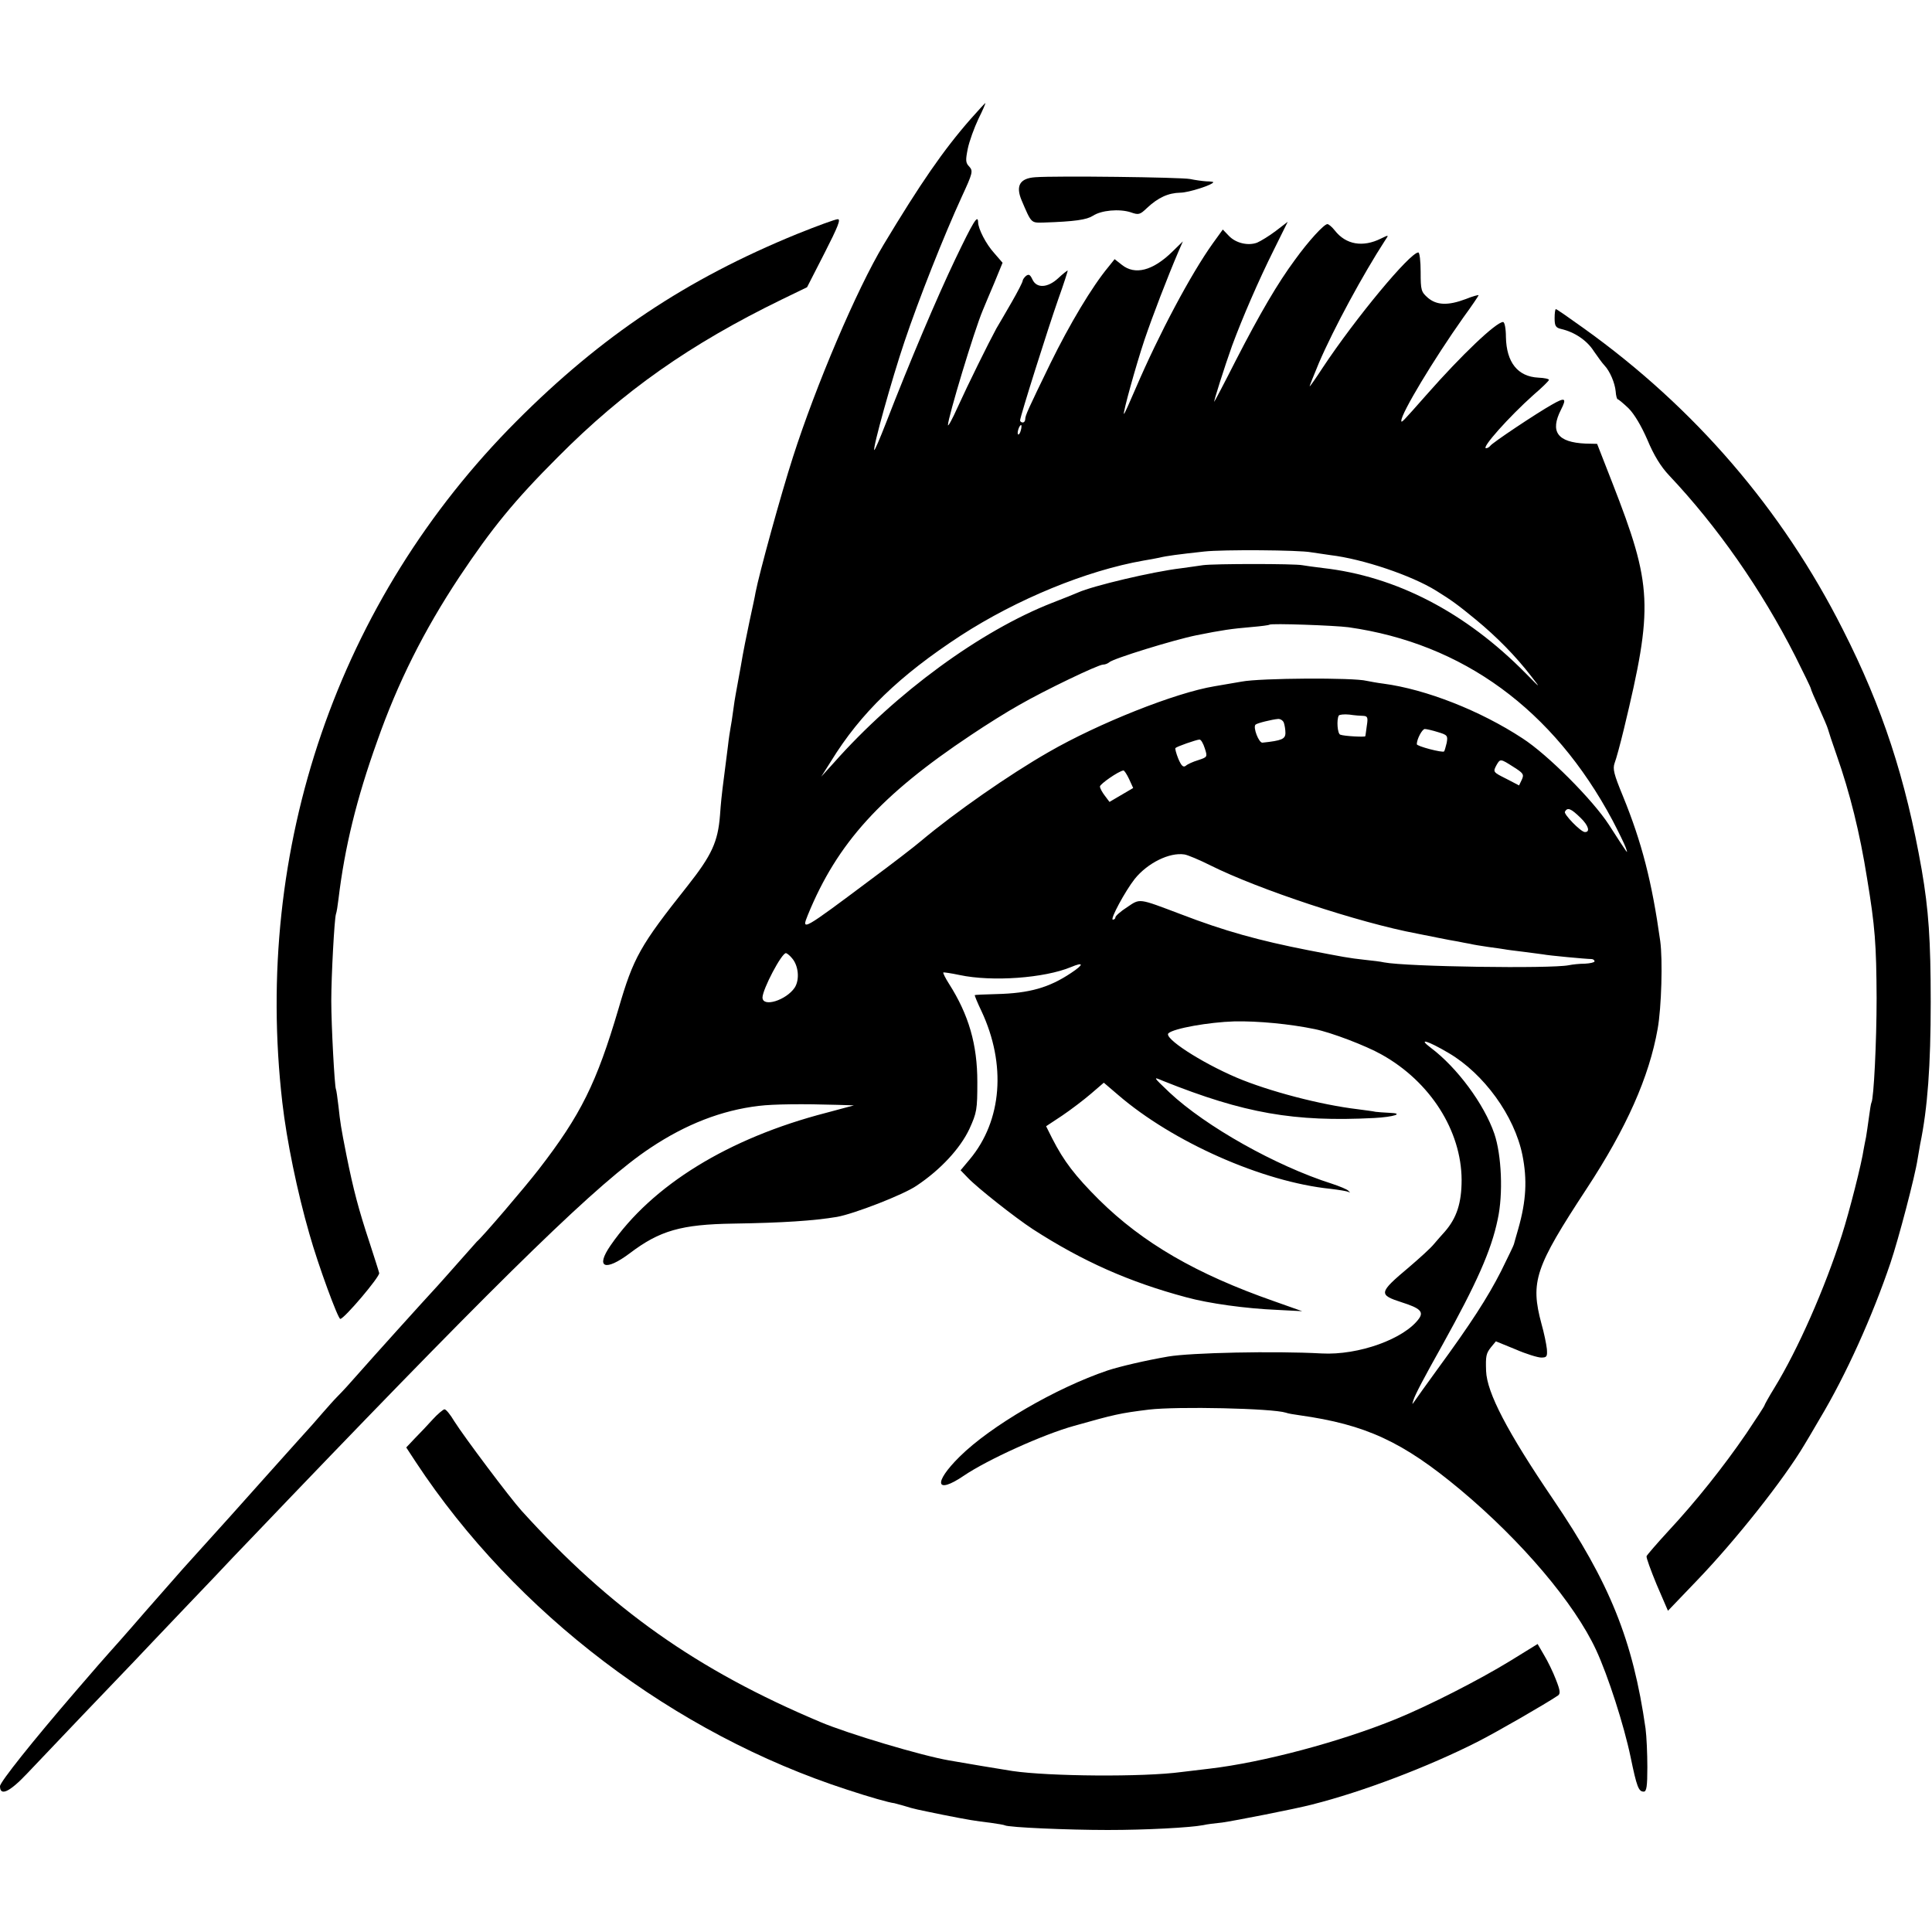 <?xml version="1.0" standalone="no"?>
<!DOCTYPE svg PUBLIC "-//W3C//DTD SVG 20010904//EN"
 "http://www.w3.org/TR/2001/REC-SVG-20010904/DTD/svg10.dtd">
<svg version="1.0" xmlns="http://www.w3.org/2000/svg"
 width="750pt" height="750pt" viewBox="0 0 750 750"
 preserveAspectRatio="xMidYMid meet">
<g transform="translate(0,750) scale(0.1,-0.1)"
fill="#000000" stroke="none">
<path d="M3768 7038 c-107 -122 -196 -252 -338 -488 -104 -173 -263 -547 -352
-825 -47 -146 -131 -452 -145 -525 -2 -14 -13 -63 -23 -110 -10 -47 -26 -125
-34 -175 -9 -49 -18 -99 -20 -110 -2 -11 -7 -40 -10 -65 -3 -25 -8 -54 -10
-65 -2 -11 -7 -42 -10 -70 -14 -109 -18 -141 -21 -165 -2 -14 -7 -61 -10 -105
-8 -103 -32 -155 -126 -274 -185 -233 -210 -278 -268 -477 -85 -288 -146 -412
-310 -624 -55 -71 -219 -263 -240 -280 -3 -3 -35 -39 -71 -80 -36 -41 -72 -81
-80 -90 -61 -66 -254 -280 -320 -355 -19 -22 -49 -55 -67 -73 -18 -18 -44 -48
-59 -65 -15 -18 -61 -70 -104 -117 -42 -47 -157 -175 -255 -285 -99 -110 -182
-202 -185 -205 -3 -3 -68 -77 -145 -165 -76 -88 -142 -162 -145 -165 -3 -3
-60 -68 -126 -145 -168 -195 -294 -353 -294 -369 0 -40 37 -23 105 49 28 29
125 131 216 227 91 95 182 190 201 210 19 20 104 110 190 200 86 90 173 181
193 203 21 22 122 127 224 234 845 881 1198 1224 1396 1355 138 92 277 146
421 163 57 7 172 8 304 4 l65 -2 -108 -29 c-379 -98 -676 -281 -837 -515 -60
-87 -21 -102 75 -30 116 88 200 112 402 115 192 3 312 11 402 26 67 12 258 86
309 121 93 62 169 144 205 220 29 64 31 75 31 183 0 145 -33 260 -110 381 -14
22 -24 42 -22 44 2 1 30 -3 63 -10 127 -27 330 -12 433 31 50 21 50 10 0 -23
-85 -57 -162 -79 -290 -82 -45 -1 -84 -3 -84 -4 -1 -1 10 -29 26 -62 97 -207
80 -425 -45 -575 l-36 -43 28 -29 c37 -39 184 -155 253 -200 192 -124 374
-205 595 -264 87 -24 232 -44 354 -49 l96 -5 -110 39 c-300 105 -508 225 -679
394 -93 93 -136 149 -181 237 l-24 48 62 41 c34 23 84 61 112 85 l50 43 55
-47 c212 -183 561 -338 825 -365 33 -4 64 -9 70 -12 7 -4 7 -3 0 4 -5 6 -35
18 -65 28 -217 69 -489 222 -630 354 -65 62 -65 62 -25 45 315 -126 509 -160
820 -144 76 4 118 18 60 20 -22 1 -47 3 -55 4 -8 2 -39 6 -69 10 -144 17 -346
70 -471 123 -140 60 -284 154 -264 172 21 19 157 43 255 46 92 2 217 -10 313
-30 64 -13 198 -64 260 -99 188 -105 309 -295 310 -486 0 -90 -19 -148 -65
-201 -12 -13 -31 -35 -43 -49 -11 -14 -55 -54 -96 -89 -119 -100 -120 -107
-27 -137 69 -22 84 -36 66 -62 -56 -79 -235 -144 -379 -136 -181 10 -507 3
-595 -12 -87 -15 -186 -38 -235 -54 -201 -68 -454 -215 -575 -335 -103 -102
-93 -148 16 -74 91 62 309 161 429 194 156 44 177 49 290 63 111 13 479 5 532
-12 7 -3 31 -7 53 -10 256 -36 400 -102 624 -289 239 -200 443 -441 527 -622
46 -99 108 -291 134 -416 24 -116 31 -134 51 -134 11 0 14 21 14 95 0 52 -3
120 -7 150 -49 343 -139 566 -359 890 -178 262 -257 414 -260 498 -2 58 0 68
19 92 l19 23 76 -31 c41 -18 87 -32 100 -32 22 0 24 4 22 33 -2 19 -11 63 -21
98 -44 164 -25 219 175 524 155 236 243 434 276 621 15 83 20 269 10 341 -32
229 -71 382 -145 563 -35 85 -40 105 -32 128 6 15 22 74 36 132 115 477 111
556 -45 956 l-59 151 -45 1 c-109 5 -139 46 -95 132 23 45 16 49 -36 19 -57
-32 -233 -149 -239 -160 -4 -5 -11 -9 -16 -9 -20 0 89 122 184 207 33 28 59
54 60 58 1 4 -17 8 -41 9 -80 4 -124 59 -126 158 0 32 -5 58 -11 58 -27 0
-162 -129 -295 -280 -98 -111 -100 -113 -100 -103 0 29 125 237 241 401 33 45
59 84 59 86 0 2 -23 -4 -50 -15 -69 -26 -113 -24 -147 5 -26 23 -28 29 -28
100 0 42 -4 76 -9 76 -32 0 -243 -254 -371 -447 -26 -40 -49 -73 -51 -73 -1 0
15 41 36 91 58 135 172 345 257 476 15 22 15 22 -16 7 -70 -35 -136 -24 -179
31 -11 14 -24 25 -29 25 -13 0 -73 -65 -127 -140 -65 -88 -134 -205 -229 -390
-43 -85 -81 -157 -83 -159 -5 -6 40 136 69 217 40 108 103 254 163 374 l53
107 -47 -36 c-25 -19 -58 -39 -72 -45 -35 -13 -83 -2 -110 27 l-23 24 -39 -54
c-85 -119 -208 -350 -299 -562 -24 -56 -44 -101 -46 -100 -4 5 46 186 80 288
32 94 88 240 132 343 l17 39 -42 -41 c-75 -73 -144 -91 -195 -50 l-28 22 -24
-30 c-64 -77 -151 -223 -225 -374 -87 -179 -98 -203 -98 -217 0 -7 -4 -13 -10
-13 -5 0 -10 4 -10 8 0 14 108 356 148 470 22 61 38 112 37 112 -2 0 -19 -13
-37 -30 -41 -38 -84 -40 -100 -5 -9 19 -14 22 -25 14 -7 -6 -13 -15 -13 -19 0
-5 -19 -42 -42 -82 -24 -41 -50 -87 -60 -103 -30 -55 -111 -219 -150 -305 -21
-47 -38 -78 -38 -70 0 29 102 367 135 445 7 17 27 65 45 107 l32 78 -32 37
c-32 35 -63 95 -63 121 -1 31 -19 1 -89 -145 -71 -149 -174 -391 -269 -636
-23 -59 -43 -106 -45 -104 -7 6 68 275 117 420 55 164 154 414 223 564 42 91
44 99 29 116 -15 15 -15 25 -6 70 6 29 25 81 41 115 17 34 29 62 27 62 -1 0
-27 -28 -57 -62z m195 -1208 c-3 -12 -8 -19 -11 -16 -5 6 5 36 12 36 2 0 2 -9
-1 -20z m1127 -474 c14 -2 48 -7 75 -11 126 -15 315 -79 410 -138 60 -37 87
-57 155 -113 81 -67 153 -140 214 -219 38 -49 38 -49 -22 12 -233 236 -502
376 -787 408 -33 4 -69 9 -80 11 -29 6 -343 6 -385 0 -19 -3 -57 -8 -85 -12
-110 -13 -342 -68 -400 -94 -11 -5 -56 -23 -100 -40 -279 -109 -608 -350 -848
-621 l-49 -54 38 60 c115 187 265 332 504 488 218 141 487 252 710 291 19 3
46 8 60 11 28 7 74 13 175 24 71 8 369 6 415 -3z m145 -291 c444 -63 795 -319
1025 -750 23 -44 46 -91 51 -105 10 -29 13 -33 -65 88 -63 97 -238 273 -336
336 -163 107 -374 190 -539 212 -25 3 -55 9 -66 11 -49 13 -413 11 -485 -3
-41 -7 -88 -15 -105 -18 -152 -25 -451 -144 -645 -256 -152 -87 -363 -234
-495 -345 -27 -23 -113 -89 -190 -146 -271 -203 -275 -205 -249 -141 114 279
284 466 634 699 58 39 141 91 186 116 97 56 307 157 326 157 8 0 18 4 24 9 14
14 250 87 339 105 100 20 134 25 215 32 36 3 66 7 68 9 6 6 255 -3 307 -10z
m58 -344 c16 -1 18 -7 13 -38 -3 -21 -5 -39 -6 -41 0 -4 -81 0 -97 6 -11 3
-15 58 -6 74 2 4 21 6 41 4 20 -3 45 -5 55 -5z m-309 -27 c3 -9 6 -26 6 -39 0
-24 -14 -30 -89 -38 -14 -2 -38 60 -27 70 6 6 64 20 87 22 9 1 20 -6 23 -15z
m598 -36 c37 -11 39 -14 34 -42 -4 -16 -8 -31 -10 -33 -6 -6 -106 20 -106 28
0 20 21 59 31 59 6 0 29 -5 51 -12z m-905 -63 c11 -34 10 -34 -26 -46 -20 -6
-42 -16 -48 -22 -10 -7 -17 0 -29 28 -8 20 -13 39 -11 41 5 6 80 32 93 33 6 1
15 -15 21 -34z m1198 -72 c38 -24 42 -29 33 -49 l-11 -23 -48 25 c-54 27 -54
27 -39 55 14 24 15 24 65 -8z m-1492 -47 l16 -35 -46 -27 -46 -27 -18 24 c-10
13 -19 29 -19 36 0 9 71 59 91 62 3 1 13 -14 22 -33z m1753 -151 c31 -30 38
-56 16 -55 -16 1 -83 70 -77 79 10 18 23 13 61 -24z m-1438 -184 c188 -94 578
-223 802 -265 14 -3 50 -10 80 -16 30 -6 66 -13 80 -15 14 -3 35 -7 47 -9 11
-3 43 -8 70 -12 26 -3 55 -8 63 -9 9 -2 43 -6 75 -10 33 -4 67 -9 76 -10 18
-4 167 -18 187 -18 6 0 12 -4 12 -9 0 -4 -17 -8 -37 -9 -21 0 -49 -3 -63 -6
-70 -14 -629 -6 -717 11 -12 3 -46 7 -75 10 -64 7 -83 11 -218 37 -194 38
-327 75 -496 140 -167 63 -157 62 -209 27 -25 -16 -45 -34 -45 -39 0 -5 -4 -9
-10 -9 -12 0 48 111 85 158 50 62 135 104 193 95 13 -2 58 -21 100 -42z
m-1624 -360 c26 -29 31 -84 11 -115 -33 -49 -125 -78 -125 -38 1 33 74 172 91
172 3 0 14 -8 23 -19z m2550 -369 c136 -80 255 -243 286 -396 19 -95 15 -177
-16 -286 -9 -30 -16 -57 -17 -60 0 -3 -23 -50 -50 -105 -52 -102 -117 -203
-248 -382 -41 -56 -79 -110 -86 -120 -12 -17 -12 -17 -6 2 7 22 39 83 113 215
132 238 189 365 214 486 22 99 15 251 -13 333 -40 116 -145 257 -246 333 -53
40 -14 29 69 -20z"/>
<path d="M4019 6812 c-60 -4 -77 -33 -53 -90 38 -89 36 -87 84 -86 123 4 168
11 192 26 33 22 103 28 147 14 31 -11 36 -10 64 17 43 40 82 58 129 59 32 0
128 31 128 41 0 1 -12 3 -27 3 -16 1 -44 5 -63 9 -36 7 -520 13 -601 7z"/>
<path d="M3095 6592 c-431 -176 -760 -396 -1090 -727 -693 -695 -1023 -1656
-909 -2645 17 -148 58 -347 105 -510 34 -121 111 -330 120 -330 15 0 154 164
151 178 -2 9 -19 61 -37 117 -43 130 -63 206 -90 340 -22 111 -24 126 -31 190
-4 33 -8 63 -10 67 -5 9 -18 246 -18 343 0 96 12 317 18 336 3 8 7 34 10 59
24 200 70 389 150 612 80 228 182 431 319 638 126 189 213 296 382 465 256
258 514 439 869 612 l99 48 68 133 c52 102 64 132 51 131 -9 0 -80 -26 -157
-57z"/>
<path d="M6035 6265 c0 -30 4 -37 25 -42 53 -12 101 -45 127 -86 16 -23 34
-48 41 -55 22 -23 41 -69 44 -101 1 -17 5 -31 8 -31 3 0 22 -16 42 -35 22 -22
49 -67 73 -122 25 -60 52 -104 84 -138 188 -199 359 -444 490 -702 33 -66 61
-123 61 -127 0 -3 14 -36 31 -73 17 -38 33 -75 35 -83 2 -8 17 -54 34 -102 51
-145 90 -301 118 -478 31 -187 36 -256 37 -465 0 -169 -11 -390 -20 -405 -2
-3 -6 -29 -10 -59 -4 -30 -9 -63 -11 -75 -3 -12 -6 -32 -9 -46 -8 -56 -55
-241 -85 -335 -66 -206 -170 -443 -262 -593 -21 -34 -38 -65 -38 -67 0 -3 -32
-52 -71 -110 -89 -130 -196 -264 -302 -378 -45 -49 -83 -93 -85 -98 -2 -5 16
-54 39 -110 l44 -102 113 118 c150 156 337 392 417 527 6 9 32 54 59 100 102
170 205 399 275 606 31 92 95 335 105 402 3 19 8 45 10 58 29 140 41 305 41
552 0 241 -8 357 -35 514 -62 353 -152 629 -306 932 -235 466 -575 861 -1005
1169 -57 41 -106 75 -109 75 -3 0 -5 -16 -5 -35z"/>
<path d="M1680 1990 c-19 -21 -50 -54 -69 -73 l-34 -36 38 -58 c386 -585 1002
-1053 1675 -1271 85 -28 162 -50 182 -52 4 -1 22 -6 40 -11 38 -12 46 -13 148
-34 101 -20 126 -24 185 -31 28 -4 53 -8 56 -10 14 -8 246 -18 399 -18 149 0
319 9 372 19 11 3 44 7 73 10 43 6 285 53 349 70 195 49 452 147 641 243 75
38 264 147 313 180 10 7 9 19 -8 62 -11 29 -32 72 -46 95 l-25 43 -107 -66
c-121 -74 -315 -173 -442 -225 -218 -89 -519 -169 -725 -193 -27 -3 -77 -9
-109 -13 -147 -20 -514 -17 -656 4 -40 6 -200 33 -245 41 -106 18 -394 104
-500 149 -480 202 -816 440 -1160 820 -47 52 -223 287 -261 347 -16 27 -33 48
-39 47 -5 -1 -26 -18 -45 -39z"/>
</g>
</svg>
